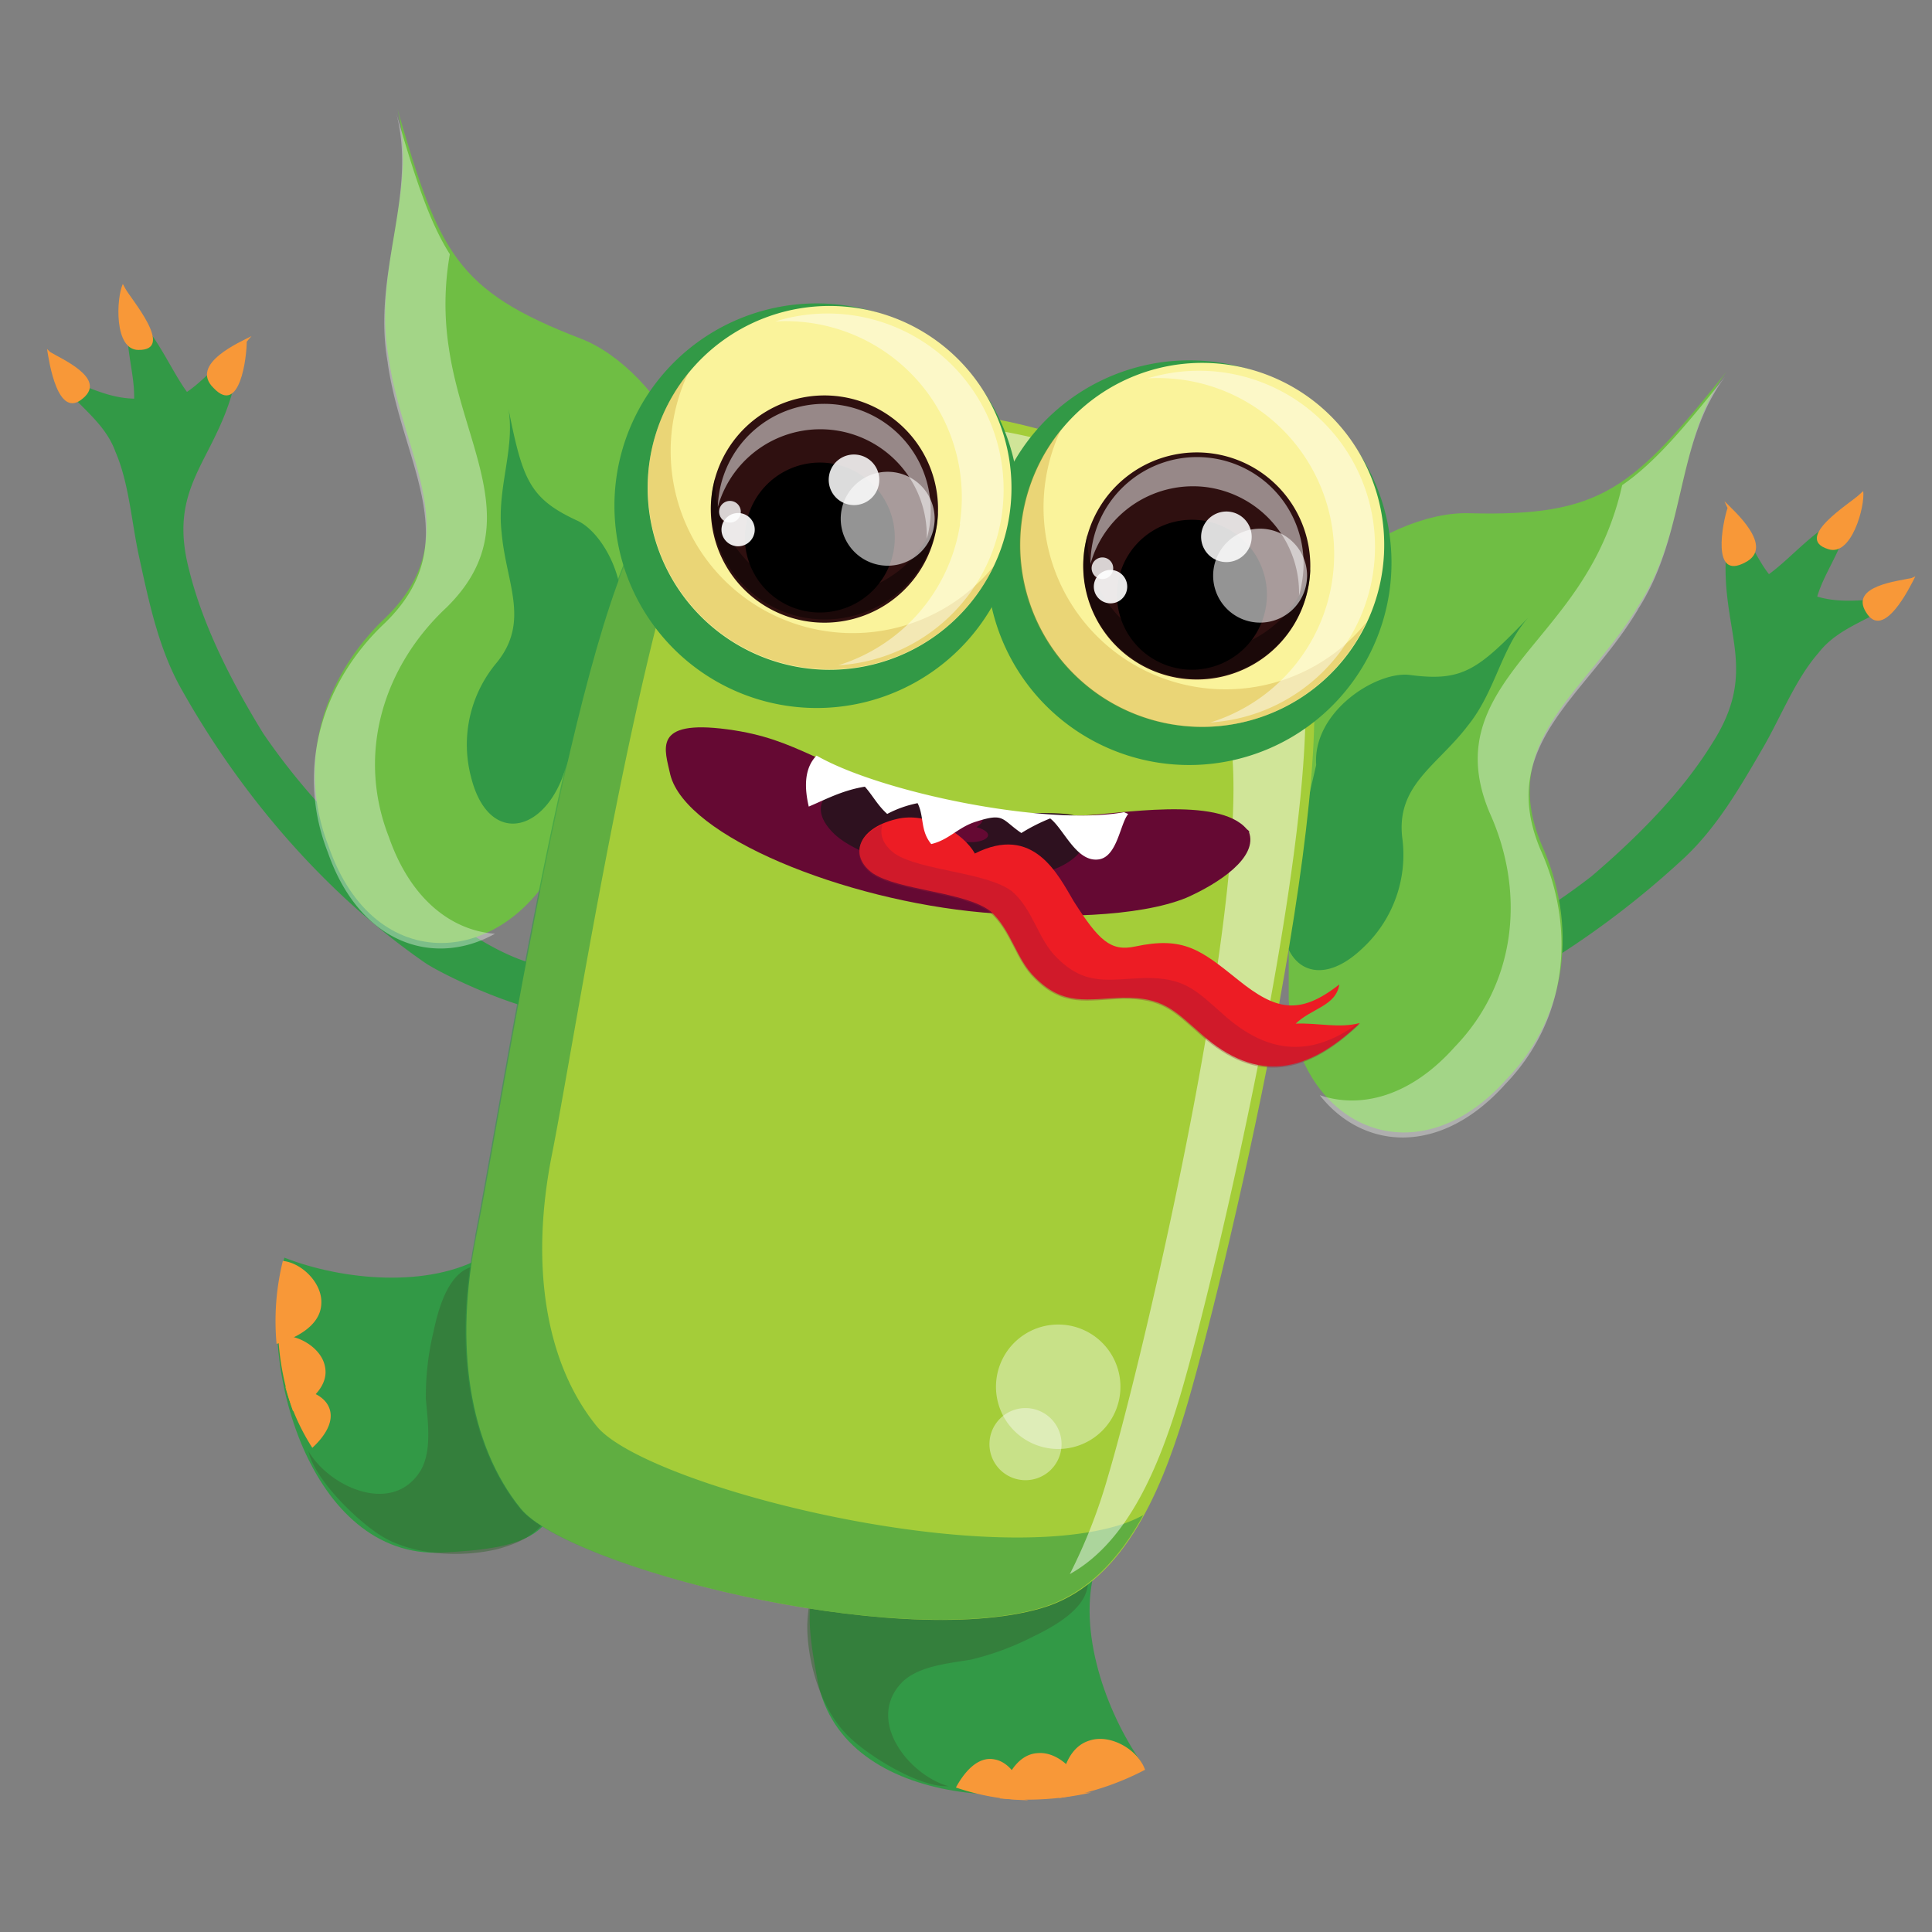 <svg xmlns="http://www.w3.org/2000/svg" viewBox="0 0 283.46 283.46">
    <rect x="0" y="0" width="283.46" height="283.46" fill="#808080" stroke="none"/>
    <defs>
        <style>.cls-1,.cls-7{fill:#329946;}.cls-2{fill:#f89838;}.cls-3{fill:#366732;}.cls-14,.cls-3{opacity:0.5;}.cls-4{fill:#6fbe44;}.cls-11,.cls-14,.cls-15,.cls-16,.cls-17,.cls-18,.cls-19,.cls-24,.cls-5,.cls-8{fill:#fff;}.cls-5{opacity:0.36;}.cls-6{fill:#a4cd39;}.cls-7{opacity:0.6;}.cls-8{opacity:0.48;}.cls-9{fill:#faf39b;}.cls-10{fill:#c9982b;opacity:0.33;}.cls-11{opacity:0.45;}.cls-12{fill:#2f1010;}.cls-13{opacity:0.43;}.cls-15{opacity:0.58;}.cls-16{opacity:0.86;}.cls-17{opacity:0.91;}.cls-18{opacity:0.81;}.cls-19{opacity:0.4;}.cls-20{fill:#650933;}.cls-21{fill:#2e111f;}.cls-22{fill:#ed1c24;}.cls-23{fill:#991a36;opacity:0.34;}</style>
    </defs>
    <g id="športko">
        <path class="cls-1" d="M84.13,142c-9.24,1-20.1-8.4-26.74-14a96.41,96.41,0,0,1-18.75-20.36c-4.56-7.4-8.84-15.71-10.89-24C24.63,71.71,31,68.05,34,57.87a20.25,20.25,0,0,0,1.11-6.58c-2.67,1.38-5.16,4.54-7.68,6.21-2.58-3.55-4.59-8.89-8.35-11.83-1.15,4.34.7,8.65.6,12.82-4.18-.09-7.48-2.15-11.53-3.44,2.44,4,7.09,6.48,8.79,11.24,2,4.6,2.37,10.42,3.48,15.47,1.41,6.4,2.84,13.54,6.35,19.62,8.69,15.41,20.95,29.74,35.55,39.85,4.06,2.79,30.62,15,21.64.49Z"/>
        <path class="cls-2" d="M18.39,42.34c.74,1.43,7.39,9.09,1.91,9-3.59,0-3.24-7.6-2.28-9.68Z"/>
        <path class="cls-2" d="M7.36,51.65c1.63,1,8.31,3.85,4.84,6.77-3.73,3.29-5-5.33-5.3-7.22Z"/>
        <path class="cls-2" d="M36.2,50.13c0,2.25-1,10.89-4.86,6.8-3.65-3.55,4-6.79,5.56-7.62Z"/>
        <path class="cls-1" d="M160.7,230.11c-2.7,9.07,1.55,21.09,6.83,28.56-13.95,7.84-43.82,7-47.55-12-2.13-11-2.82-19.29,10.61-19.53,9.76-.33,18.49,3.87,27.93,4.44Z"/>
        <path class="cls-2" d="M168,259.66c-1-2.9-5-5.3-8.11-4.3-3.44,1-4.33,5.4-4.48,8.45A40.57,40.57,0,0,0,168,259.66"/>
        <path class="cls-2" d="M158.8,263c-.38-2.87-3.47-6-6.45-5.79-3.29.11-4.95,3.91-5.67,6.65A43.2,43.2,0,0,0,160.1,263Z"/>
        <path class="cls-2" d="M149.88,263.87c.24-2.31-1.58-5.32-3.95-5.73-2.59-.54-4.6,2.12-5.68,4.12a34.63,34.63,0,0,0,10.64,1.87Z"/>
        <path class="cls-3" d="M139.2,262.08c-5.86-1.6-12.34-9.76-6.76-15.35,2.46-2.33,6.78-2.68,10-3.23a40.72,40.72,0,0,0,9.19-3.41c6.63-3.17,11.54-7.5,4.69-13.76-3.73-3.3-8.18-4.38-13-4.51-6-.49-10.41,1.46-15.6,4.19-6.15,3.34-9.08,5.17-9.28,12.51,0,5.27,1.9,11.86,5.62,15.79,2.79,3,10.48,7.8,14.79,7.76Z"/>
        <path class="cls-1" d="M71.08,184.28c-8.16,4.79-20.85,3.57-29.36.24-4.26,15.43,3.74,44.22,23.1,43.27,11.22-.59,19.4-1.91,16.39-15-2-9.57-8.2-17-11-26.06Z"/>
        <path class="cls-2" d="M41.5,185c2.81.29,5.84,3.3,5.64,6.3-.13,3.29-3.86,5.07-6.56,5.88A36.61,36.61,0,0,1,41.5,185"/>
        <path class="cls-2" d="M41.07,196c2.65-.29,6.11,1.78,6.61,4.5.63,3-2.4,5.28-4.69,6.54a39.91,39.91,0,0,1-2.22-12.19Z"/>
        <path class="cls-2" d="M42.24,204.16c2-.72,5.11.24,6,2.26,1,2.2-.87,4.59-2.42,6a31.83,31.83,0,0,1-4-9.11Z"/>
        <path class="cls-3" d="M45.22,212.84c3,5.31,12.44,9.63,16.53,2.86,1.66-2.94,1-7.22.73-10.47a40.27,40.27,0,0,1,1.1-9.74c1.48-7.2,4.5-13,12.22-7.87,4.1,2.84,6.22,6.89,7.5,11.5,1.93,5.75,1.08,10.46-.32,16.14-1.76,6.78-2.83,10.06-9.9,12-5.11,1.25-12,1-16.69-1.65-3.53-2-10.08-8.3-11.08-12.49Z"/>
        <path class="cls-1" d="M179.72,147.35c8.48,3.78,21.7-1.86,29.72-5.15a96.15,96.15,0,0,0,24.09-13.65c6.61-5.65,13.23-12.25,17.72-19.55,6.62-10.37,1.68-15.8,1.93-26.42a20.21,20.21,0,0,1,.95-6.6c2.12,2.12,3.53,5.9,5.41,8.26,3.55-2.59,7.09-7.07,11.58-8.71-.25,4.48-3.32,8-4.5,12,4,1.19,7.78.25,12,.26-3.55,3.06-8.74,4-11.81,8-3.31,3.77-5.44,9.19-8,13.67-3.3,5.66-6.85,12-12.05,16.73-13,12-29.05,21.9-46,27.07-4.72,1.4-33.74,4.9-20.75-6.17Z"/>
        <path class="cls-2" d="M272.79,72.57c-1.13,1.14-9.81,6.39-4.55,8,3.4,1.14,5.41-6.25,5.13-8.52Z"/>
        <path class="cls-2" d="M280.45,84.81c-1.84.43-9.09,1.13-6.68,5,2.55,4.27,6.4-3.54,7.25-5.25Z"/>
        <path class="cls-2" d="M253.46,74.54c-.71,2.13-2.43,10.66,2.55,8,4.55-2.27-1.7-7.68-3-9Z"/>
        <path class="cls-4" d="M189.07,105c-5.83-15.85,14.09-30.08,26.48-29.7,19.5.52,24-3.62,37.75-20.76-7.44,9.89-5.63,23-12.81,34.15-7.62,12.81-20.83,19.82-14.29,35.28,5.2,11.52,4,24.88-5.12,34.32-13.67,15.34-30.92,6.51-32-11.62Z"/>
        <path class="cls-5" d="M240.33,89.37c7.18-11.15,5.37-24.26,12.81-34.15C247,62.9,242.66,68,238,71.18A42.47,42.47,0,0,1,232.87,84c-7.63,12.81-20.83,19.83-14.3,35.27,5.21,11.53,4,24.88-5.12,34.32-6.5,7.31-13.82,9.13-19.82,7.09,6.28,8,17.66,9.12,27.28-1.67,9.1-9.44,10.33-22.79,5.12-34.32-6.53-15.45,6.67-22.47,14.3-35.28"/>
        <path class="cls-1" d="M193.11,112.23c-.55-7.86,8.94-13.88,13.82-13.19,7.69,1,9.92-.76,17.3-8.43-4,4.45-4.79,10.82-8.89,15.88-4.46,5.85-10.48,8.68-9.61,16.37a18.68,18.68,0,0,1-5.85,16.29c-7.14,6.81-13,1.86-11.4-6.9Z"/>
        <path class="cls-4" d="M98.23,87.29c11.47-12.4-1.46-33.18-13-37.6C67,42.68,64.43,37.14,58.31,16c3.07,12-3.64,23.4-1.3,36.45,2.13,14.76,11.62,26.31-.34,38.07-9.24,8.64-13.23,21.44-8.46,33.65,6.73,19.42,26,17.89,34,1.55Z"/>
        <path class="cls-5" d="M56.89,53.21c-2.35-13.05,4.36-24.46,1.29-36.45C60.93,26.22,63,32.55,66,37.3a42.1,42.1,0,0,0-.14,13.78C68,65.84,77.47,77.39,65.5,89.14c-9.24,8.64-13.23,21.44-8.45,33.65C60.25,132,66.3,136.53,72.62,137c-8.85,4.93-19.81,1.64-24.54-12-4.77-12.21-.78-25,8.46-33.66,12-11.75,2.47-23.3.35-38.06"/>
        <path class="cls-1" d="M89.27,94.92c4.68-6.34-.1-16.51-4.59-18.54-7-3.24-8-6-10.08-16.4,1,5.93-1.76,11.71-1,18.18.63,7.32,4.19,12.94-.67,19A18.67,18.67,0,0,0,69.11,114c2.37,9.58,10,8.55,13.32.29Z"/>
        <path class="cls-6" d="M191.92,94.12c5.15,20.53-12.66,95.39-18.18,113.46-3.63,11.89-9.26,25-21,28.39-21.52,6.26-69.45-6.13-76.34-14.64-7.64-9.45-9.74-24-6.52-40,3.63-18,14.91-92.3,25.72-105.92,24.22-30.51,88.6-10.61,96.36,18.66"/>
        <path class="cls-7" d="M69.7,181.36c3.63-18,14.91-92.31,25.73-105.93a36.1,36.1,0,0,1,8.78-7.94C94.2,88,84.32,152.64,81,169.29c-3.21,16-1.11,30.5,6.53,39.94,6.89,8.52,54.82,20.91,76.34,14.65a20.56,20.56,0,0,0,3.86-1.58c-3.5,6.39-8.27,11.64-15.13,13.64-21.51,6.26-69.44-6.13-76.33-14.64-7.64-9.45-9.74-24-6.53-39.94"/>
        <path class="cls-8" d="M180.17,106.54c-6.34-25.37-55-43.18-81.47-25.28a22.54,22.54,0,0,1,2.33-4c22.74-29.7,82.63-10.79,89.71,17.53,4.68,19.87-12.36,92.53-17.61,110.08-3.06,10.2-7.57,21.3-16.17,26.08a79.5,79.5,0,0,0,5.6-14.32c5.25-17.55,22.29-90.21,17.61-110.08"/>
        <path class="cls-1" d="M145.12,78.06A29.69,29.69,0,1,0,179,53.21a29.69,29.69,0,0,0-33.84,24.85"/>
        <path class="cls-9" d="M150,75.89a26.7,26.7,0,1,0,30.43-22.34A26.69,26.69,0,0,0,150,75.89"/>
        <path class="cls-10" d="M155.68,63a26.7,26.7,0,0,0,40.79,32.3,27.32,27.32,0,0,0,4-4A26.7,26.7,0,1,1,155.68,63"/>
        <path class="cls-11" d="M195.45,85.21a25.83,25.83,0,0,0-21.61-29.44,26.28,26.28,0,0,0-5.44-.26A25.83,25.83,0,1,1,177.59,106a25.82,25.82,0,0,0,17.86-20.76"/>
        <path class="cls-12" d="M159.12,80.51a16.66,16.66,0,1,0,19-13.94,16.67,16.67,0,0,0-19,13.94"/>
        <path class="cls-13" d="M173.69,95.46a16.66,16.66,0,0,0,18.56-11.94,16,16,0,0,1-.19,2,16.66,16.66,0,1,1-32.51-7.06,16.65,16.65,0,0,0,14.14,16.95"/>
        <path class="cls-14" d="M177.36,71.52A15.63,15.63,0,0,0,160,82.71,15.63,15.63,0,1,1,191,85.53a16.06,16.06,0,0,1-.41,1.88,15.63,15.63,0,0,0-13.25-15.89"/>
        <path d="M164,85.63a11,11,0,1,0,12.58-9.24A11,11,0,0,0,164,85.63"/>
        <path class="cls-15" d="M178.07,83.42a6.89,6.89,0,1,0,7.86-5.77,6.89,6.89,0,0,0-7.86,5.77"/>
        <path class="cls-16" d="M176.27,78.19a3.71,3.71,0,1,0,4.22-3.1,3.71,3.71,0,0,0-4.22,3.1"/>
        <path class="cls-17" d="M160.52,85.65a2.45,2.45,0,1,0,2.79-2,2.45,2.45,0,0,0-2.79,2"/>
        <path class="cls-18" d="M160.18,83.13a1.58,1.58,0,1,0,3.13.48,1.58,1.58,0,1,0-3.13-.48"/>
        <path class="cls-1" d="M90.49,69.71a29.68,29.68,0,1,0,33.84-24.85A29.68,29.68,0,0,0,90.49,69.71"/>
        <path class="cls-9" d="M95.33,67.54A26.69,26.69,0,1,0,125.76,45.2,26.68,26.68,0,0,0,95.33,67.54"/>
        <path class="cls-10" d="M101,54.69A26.7,26.7,0,0,0,145.84,83,26.7,26.7,0,1,1,101,54.69"/>
        <path class="cls-11" d="M140.82,76.86A25.83,25.83,0,0,0,119.2,47.42a26.25,26.25,0,0,0-5.44-.26A25.83,25.83,0,1,1,123,97.61a25.84,25.84,0,0,0,17.87-20.75"/>
        <path class="cls-12" d="M104.48,72.16a16.67,16.67,0,1,0,19-13.95,16.67,16.67,0,0,0-19,13.95"/>
        <path class="cls-13" d="M119.05,87.11a16.68,16.68,0,0,0,18.57-11.94,20.09,20.09,0,0,1-.19,2,16.67,16.67,0,0,1-32.95-5,19.44,19.44,0,0,1,.44-2,16.66,16.66,0,0,0,14.13,17"/>
        <path class="cls-14" d="M122.72,63.16a15.62,15.62,0,0,0-17.4,11.2,15.62,15.62,0,1,1,31.06,2.82,16.52,16.52,0,0,1-.41,1.88,15.62,15.62,0,0,0-13.25-15.9"/>
        <path d="M109.4,77.27A11,11,0,1,0,122,68a11,11,0,0,0-12.58,9.23"/>
        <path class="cls-15" d="M123.43,75.07a6.89,6.89,0,1,0,7.86-5.77,6.89,6.89,0,0,0-7.86,5.77"/>
        <path class="cls-16" d="M121.63,69.84a3.71,3.71,0,1,0,4.23-3.11,3.7,3.7,0,0,0-4.23,3.11"/>
        <path class="cls-17" d="M105.89,77.3a2.44,2.44,0,1,0,2.79-2,2.44,2.44,0,0,0-2.79,2"/>
        <path class="cls-18" d="M105.54,74.77a1.59,1.59,0,1,0,3.14.48,1.59,1.59,0,0,0-3.14-.48"/>
        <path class="cls-19" d="M149.33,196.52a9.13,9.13,0,1,0,12.86,1,9.13,9.13,0,0,0-12.86-1"/>
        <path class="cls-19" d="M147,207.88a5.29,5.29,0,1,0,7.46.54,5.29,5.29,0,0,0-7.46-.54"/>
        <path class="cls-20" d="M183.22,122c1.48,3.78-4.49,7.66-9.16,9.72-7,2.86-19.64,3.07-29.87,2.16-20.4-1.81-43.52-11.12-45.84-20.2-.78-3.66-2.81-8.17,8.39-6.67,10.85,1.45,13,5.68,28.38,9.48,7.44,1.84,16.24,3.34,23.44,3.17,5.4-.16,20.24-2.94,24.37,2,.32.2.29.34.61.54Z"/>
        <path class="cls-21" d="M152.39,128.18c5-1,7.56-4,7.28-6.59-.21-1.93-2.19-2.25-6.25-2.3-3.13,0-6.31.13-9.62.06.78.81.29,1.49-.54,2,3,.87,1.64,2.25-.95,2.21-3.13,0-5.47-1.41-4.71-2.58.23-.27,1.13-.13,1.34-.25s-.09-.54.15-.81c.68-.72.7-.87-.66-1.47-1.72-.73-5.13-1.28-7.22-2.07s-4.1-1.81-6.54-1.67a5.08,5.08,0,0,0-3.76,2.45c-1,1.51-.41,3.35,1.48,5.18,3,2.84,9.67,4.83,15.93,6a49.83,49.83,0,0,0,5.78.78c3.48.18,5.29-.67,8.47-.85Z"/>
        <path class="cls-22" d="M143,125.24c8.66-4.39,12.23,3.11,14.54,7,3.67,5.75,5.41,7.4,9,6.63,7.15-1.53,9.65.51,15.14,4.92s8.93,5.26,14.82.65c-.48,3.16-4.1,3.51-6.4,5.75,3.27-.15,6.38.73,9.43-.1-7.6,7.27-15,9-23.28,1.62-4-3.53-5.66-5.41-11.51-5.33-5.22.17-8.63,1.27-12.85-2.94-2.83-2.71-3.47-7-6.61-9.78-3.78-2.85-13.37-3-17.2-5.52-3.51-2.48-2.36-6.56,3.37-7.95,4.73-1.22,10,2.19,11.56,5"/>
        <path class="cls-23" d="M129.47,121c-.48,1.47.12,3,1.82,4.25,3.83,2.53,13.42,2.67,17.2,5.53,3.15,2.75,3.79,7.06,6.61,9.77,4.22,4.21,7.64,3.11,12.85,2.94,5.85-.08,7.51,1.8,11.51,5.33,6.87,6.17,13.14,6,19.42,1.59l.59-.14c-7.6,7.26-15,9-23.28,1.62-4-3.54-5.65-5.41-11.51-5.34-5.21.18-8.63,1.28-12.85-2.94-2.83-2.7-3.46-7-6.61-9.77-3.78-2.85-13.37-3-17.19-5.52-3.08-2.18-2.58-5.58,1.44-7.32"/>
        <path class="cls-24" d="M165.53,119.43c-1.18,1.39-1.59,6.19-4.26,6.65-3.32.54-5.16-4.44-7.19-6a26.7,26.7,0,0,0-4.23,2.14c-2.93-2-2.46-3-6.55-1.7-2.71.8-4,2.69-6.67,3.32-1.64-2-1-4-2-6a16.17,16.17,0,0,0-4.46,1.58c-1.42-1.27-2.17-2.77-3.28-4-3.33.54-5.8,1.9-8.23,2.92-.59-2.53-.78-5.52,1.14-7.48,9.55,5.46,33.77,10.39,45.12,8.3Z"/>
    </g>
</svg>